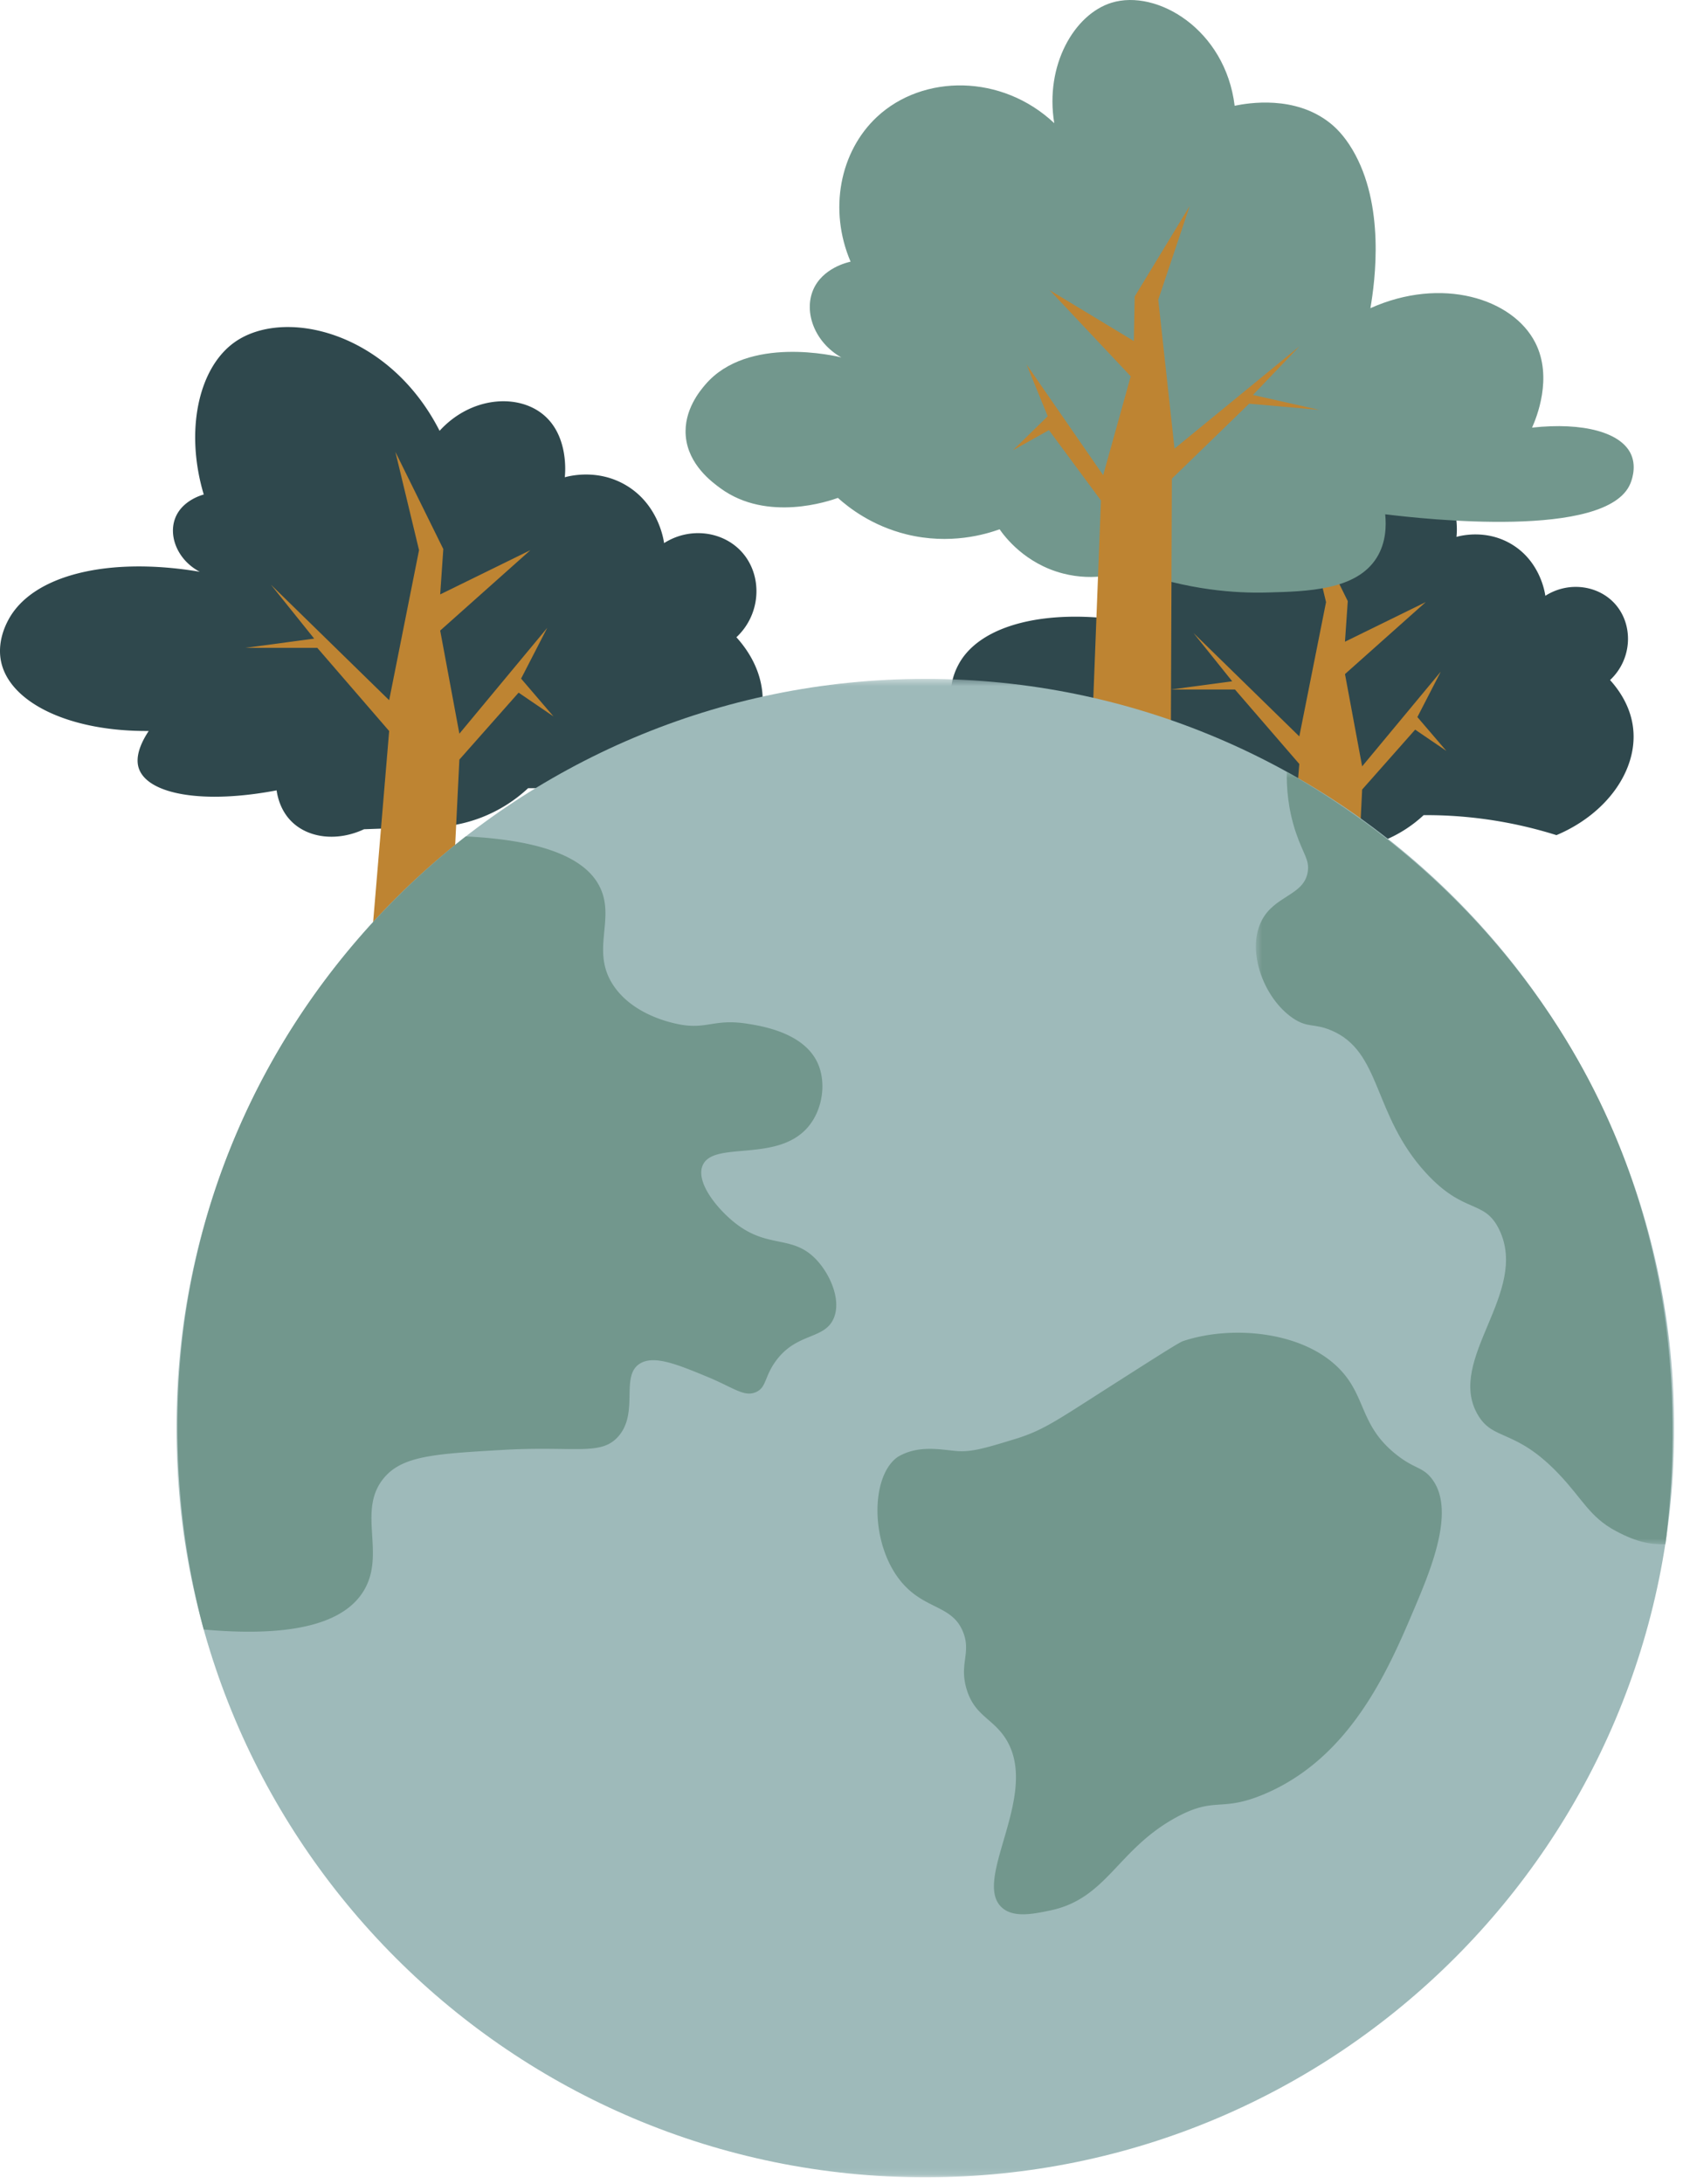 <svg width="259" height="336" viewBox="0 0 259 336" xmlns="http://www.w3.org/2000/svg" xmlns:xlink="http://www.w3.org/1999/xlink">
    <defs>
        <path id="qambvlbm0a" d="M.307.38h230.512v230.512H.307z"/>
        <path id="jsb31zvwpc" d="M.506.555h65.2v118.831H.507z"/>
    </defs>
    <g fill="none" fill-rule="evenodd">
        <path d="M36.09 52.655c7.605-5.411 23.752-1.693 31.56 13.62 4.742-5.213 11.94-5.807 15.958-2.49 3.96 3.268 3.367 9.129 3.309 9.633.83-.225 5.056-1.282 9.301 1.162 5.037 2.901 5.887 8.303 5.98 8.97 3.91-2.497 8.964-1.856 11.876 1.277 3.308 3.559 3.143 9.57-.748 13.205 1.522 1.681 3.606 4.59 3.987 8.47.692 7.066-4.54 14.534-13.205 18.188a74.92 74.92 0 0 0-17.357-3.27 74.153 74.153 0 0 0-5.482-.166 22.446 22.446 0 0 1-7.142 4.485 22.47 22.47 0 0 1-9.051 1.505l-9.054.322c-4.065 1.9-8.508 1.408-11.128-1.163-1.694-1.662-2.17-3.746-2.326-4.817-11.35 2.16-19.75.603-21.176-3.307-.307-.842-.604-2.657 1.494-5.828-12.255.093-21.217-4.359-22.673-10.464-.749-3.144.689-5.893 1.03-6.545 3.689-7.052 15.524-9.843 29.506-7.482-3.39-1.78-4.854-5.44-3.794-8.23 1.028-2.707 4.038-3.557 4.402-3.655-2.903-9.69-.882-19.423 4.734-23.42" fill="#2F484D"/>
        <path d="m54.509 176.562 5.38-64.102-11.062-12.799H37.764l10.584-1.42-6.656-8.296 18.196 17.772 4.598-23.088-3.64-15.114 7.375 14.948-.479 6.977 13.887-6.81-13.887 12.374 2.952 15.862 13.521-16.278-4.022 7.807 4.98 5.813-5.364-3.654-9.115 10.299-3.11 63.343-13.075-3.634z" fill="#BE8432"/>
        <path d="M178.656 64.009c6.805-4.842 21.256-1.516 28.242 12.189 4.244-4.666 10.685-5.198 14.282-2.23 3.544 2.926 3.013 8.17 2.961 8.621.742-.201 4.525-1.147 8.324 1.041 4.508 2.596 5.268 7.43 5.35 8.027 3.5-2.235 8.023-1.66 10.629 1.142 2.96 3.185 2.813 8.565-.669 11.817 1.362 1.506 3.227 4.108 3.567 7.582.62 6.323-4.062 13.007-11.817 16.276a67.016 67.016 0 0 0-15.533-2.926 66.037 66.037 0 0 0-4.905-.15 20.093 20.093 0 0 1-6.392 4.014 20.11 20.11 0 0 1-8.1 1.348l-8.102.288c-3.638 1.7-7.614 1.26-9.96-1.041-1.515-1.487-1.941-3.353-2.08-4.31-10.157 1.932-17.676.54-18.951-2.96-.275-.754-.542-2.378 1.337-5.216-10.967.083-18.987-3.9-20.29-9.365-.67-2.813.616-5.273.92-5.857 3.302-6.311 13.894-8.808 26.407-6.695-3.034-1.594-4.344-4.87-3.395-7.366.92-2.422 3.613-3.183 3.938-3.27-2.597-8.673-.788-17.383 4.237-20.959" fill="#2F484D"/>
        <path d="m195.138 174.895 4.815-57.366-9.9-11.454h-9.9l9.472-1.27-5.957-7.426 16.285 15.906 4.114-20.662-3.257-13.527 6.6 13.379-.43 6.242 12.429-6.094-12.428 11.074 2.642 14.196 12.1-14.568-3.6 6.986 4.457 5.203-4.8-3.27-8.157 9.216-2.784 56.688-11.7-3.253z" fill="#BE8432"/>
        <path d="M204.717 18.955c-5.419-4.34-12.62-3.118-14.715-2.686-1.432-11.753-11.976-18-18.943-15.85-5.737 1.772-10.29 9.62-8.817 18.53-8.047-7.576-20.183-7.58-27.279-.97-5.738 5.346-7.46 14.347-4.065 22.276-.426.09-4.32.966-5.757 4.334-1.458 3.418.192 8.046 4.33 10.394-.746-.19-14.397-3.458-20.923 4.175-.776.908-3.356 3.926-3.014 7.925.377 4.42 4.07 7.107 5.365 8.05 7.193 5.232 16.74 1.936 18.048 1.462 1.7 1.527 5.256 4.302 10.569 5.61 6.68 1.645 12.165-.008 14.313-.783.805 1.15 3.911 5.288 9.751 6.799 4.944 1.279 9.001-.061 10.436-.614 8.902 3.253 16.322 3.66 20.945 3.54 6.305-.162 13.793-.355 16.91-5.365 1.441-2.317 1.478-4.91 1.3-6.666 5.932.72 34.141 3.89 37.723-4.716.128-.307.994-2.39.162-4.39-1.458-3.506-7.438-5.087-15.284-4.227.652-1.459 3.25-7.691.489-13.083-3.483-6.803-14.436-10.2-25.365-5.29.73-4.245 2.282-15.885-2.765-24.39-1.348-2.271-2.653-3.455-3.414-4.065" fill="#72978D"/>
        <path d="m180.092 136.606.251-62.97 11.885-11.532 10.787.949-10.198-2.294 7.202-7.519-19.269 15.77-2.502-22.908 4.845-14.427-8.474 13.945-.131 6.844-12.958-7.832 12.48 13.258c-1.412 5.072-2.826 10.144-4.239 15.215l-11.788-17.033 3.253 7.958-5.355 5.242 5.543-3.104 8.005 10.825-2.398 62.036 13.061-2.423z" fill="#BE8432"/>
        <g transform="translate(26.832 104.055)">
            <mask id="fspi52wmtb" fill="#fff">
                <use xlink:href="#qambvlbm0a"/>
            </mask>
            <path d="M230.82 115.636c0 63.655-51.603 115.257-115.257 115.257S.307 179.29.307 115.636C.307 51.982 51.909.38 115.563.38s115.256 51.602 115.256 115.256" fill="#9EBABA" mask="url(#fspi52wmtb)"/>
        </g>
        <path d="M71.685 128.67c14.477.708 19.145 4.559 20.715 7.973 2.265 4.922-1.55 9.727 2.05 15.026 2.926 4.31 8.454 5.556 9.562 5.806 4.687 1.057 5.712-.815 10.928 0 2.283.356 8.836 1.38 10.93 6.148 1.273 2.902.766 6.902-1.367 9.561-4.693 5.853-14.806 2.175-16.393 6.148-1.07 2.677 2.493 6.92 5.314 9.037 4.915 3.685 8.525 1.623 12.104 5.307 2.232 2.298 4.024 6.393 2.731 9.22-1.468 3.212-5.679 2.087-8.879 6.49-1.777 2.444-1.41 4.074-3.073 4.78-1.827.778-3.414-.702-7.514-2.39-4.51-1.857-8.06-3.318-10.245-2.05-3.19 1.852-.12 7.567-3.416 11.27-2.686 3.02-6.672 1.41-17.759 2.05-10.148.587-15.222.88-18.1 4.098-4.574 5.118.312 11.926-3.415 17.76-2.439 3.816-8.561 7.211-24.505 5.771-2.74-10.23-9.791-41.862 5.195-76.666 10.323-23.974 26.386-38.496 35.137-45.34M147.214 223.217c-2.455-.203-5.84-.963-8.98.86a2.214 2.214 0 0 0-.241.165c-4.157 3.185-4.037 13.852 1.024 19.466 3.55 3.936 7.618 3.27 9.221 7.428 1.223 3.17-.652 4.831.512 8.709 1.21 4.03 3.9 4.453 5.892 7.428 5.697 8.51-5.107 21.793-.513 26.125 1.778 1.677 4.837 1.047 7.428.513 8.835-1.821 10.348-9.392 19.467-14.344 6.07-3.296 6.782-.706 13.575-3.586 13.385-5.674 19.175-19.36 23.181-28.828 2.586-6.114 6.295-15.163 2.433-19.838-1.4-1.695-2.59-1.355-5.379-3.586-5.241-4.193-4.659-8.292-7.94-12.295-5.447-6.643-17.178-7.696-24.846-5.122-.604.203-4.244 2.525-11.525 7.171-7.85 5.009-10.012 6.576-14.312 7.889-4.448 1.358-6.672 2.038-8.997 1.845" fill="#72978D"/>
        <g transform="translate(192.763 118.177)">
            <mask id="3t482lucmd" fill="#fff">
                <use xlink:href="#jsb31zvwpc"/>
            </mask>
            <path d="M6.703 10.013c1.087 3.188 2.066 4.06 1.792 5.891-.561 3.75-5.198 3.618-7.171 7.685-2.268 4.67.45 11.847 4.866 14.855 2.276 1.55 3.194.763 5.844 1.859 7.876 3.255 6.37 12.939 14.647 21.962 5.922 6.456 8.98 3.992 11.27 8.709 4.697 9.67-8.204 19.92-3.33 28.43 2.406 4.201 5.747 2.053 12.551 9.222 3.632 3.827 4.694 6.562 8.709 8.709 3.38 1.808 5.418 2.083 7.662 2.051 1.27-10.895 5.228-45.504-16.432-79.393C33.187 18.208 15.319 6.243 5.27.555c-.05 2.35.152 5.708 1.433 9.458z" fill="#72978D" mask="url(#3t482lucmd)"/>
        </g>
    </g>
</svg>
